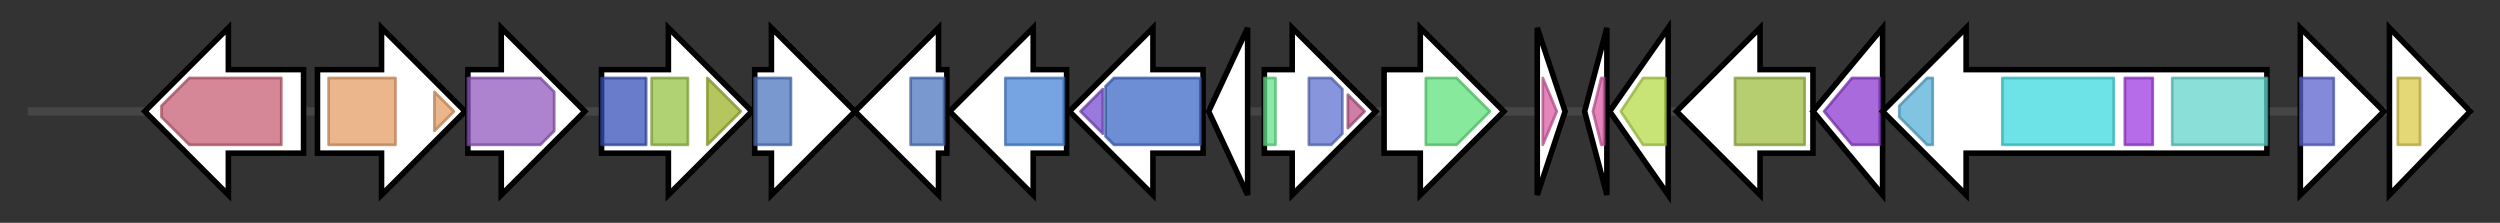<svg version="1.1" baseProfile="full" xmlns="http://www.w3.org/2000/svg" width="897.7" height="80">
	<rect width="100%" height="100%" fill="#333333" stroke="none"/>
	<g>
		<line x1="10" y1="40.0" x2="887.7" y2="40.0" style="stroke:rgb(70,70,70); stroke-width:3 "/>
		<g>
			<title> (ctg361_49)</title>
			<polygon class=" (ctg361_49)" points="109,25 82,25 82,10 52,40 82,70 82,55 109,55" fill="rgb(255,255,255)" fill-opacity="1.0" stroke="rgb(0,0,0)" stroke-width="2"  />
			<g>
				<title>SBP_bac_5 (PF00496)
"Bacterial extracellular solute-binding proteins, family 5 Middle"</title>
				<polygon class="PF00496" points="58,38 68,28 101,28 101,52 68,52 58,42" stroke-linejoin="round" width="43" height="24" fill="rgb(199,94,116)" stroke="rgb(159,75,92)" stroke-width="1" opacity="0.75" />
			</g>
		</g>
		<g>
			<title> (ctg361_50)</title>
			<polygon class=" (ctg361_50)" points="114,25 137,25 137,10 167,40 137,70 137,55 114,55" fill="rgb(255,255,255)" fill-opacity="1.0" stroke="rgb(0,0,0)" stroke-width="2"  />
			<g>
				<title>Amidohydro_3 (PF07969)
"Amidohydrolase family"</title>
				<rect class="PF07969" x="118" y="28" stroke-linejoin="round" width="24" height="24" fill="rgb(228,157,101)" stroke="rgb(182,125,80)" stroke-width="1" opacity="0.75" />
			</g>
			<g>
				<title>Amidohydro_3 (PF07969)
"Amidohydrolase family"</title>
				<polygon class="PF07969" points="156,33 163,40 156,47" stroke-linejoin="round" width="9" height="24" fill="rgb(228,157,101)" stroke="rgb(182,125,80)" stroke-width="1" opacity="0.75" />
			</g>
		</g>
		<g>
			<title> (ctg361_51)</title>
			<polygon class=" (ctg361_51)" points="168,25 180,25 180,10 210,40 180,70 180,55 168,55" fill="rgb(255,255,255)" fill-opacity="1.0" stroke="rgb(0,0,0)" stroke-width="2"  />
			<g>
				<title>ANKH (PF07260)
"Progressive ankylosis protein (ANKH)"</title>
				<polygon class="PF07260" points="168,28 194,28 199,33 199,47 194,52 168,52" stroke-linejoin="round" width="31" height="24" fill="rgb(146,88,189)" stroke="rgb(116,70,151)" stroke-width="1" opacity="0.75" />
			</g>
		</g>
		<g>
			<title> (ctg361_52)</title>
			<polygon class=" (ctg361_52)" points="216,25 240,25 240,10 270,40 240,70 240,55 216,55" fill="rgb(255,255,255)" fill-opacity="1.0" stroke="rgb(0,0,0)" stroke-width="2"  />
			<g>
				<title>TPP_enzyme_N (PF02776)
"Thiamine pyrophosphate enzyme, N-terminal TPP binding domain"</title>
				<rect class="PF02776" x="216" y="28" stroke-linejoin="round" width="16" height="24" fill="rgb(55,81,185)" stroke="rgb(44,64,148)" stroke-width="1" opacity="0.75" />
			</g>
			<g>
				<title>TPP_enzyme_M (PF00205)
"Thiamine pyrophosphate enzyme, central domain"</title>
				<rect class="PF00205" x="234" y="28" stroke-linejoin="round" width="13" height="24" fill="rgb(149,194,69)" stroke="rgb(119,155,55)" stroke-width="1" opacity="0.75" />
			</g>
			<g>
				<title>TPP_enzyme_C (PF02775)
"Thiamine pyrophosphate enzyme, C-terminal TPP binding domain"</title>
				<polygon class="PF02775" points="254,28 254,28 266,40 254,52 254,52" stroke-linejoin="round" width="14" height="24" fill="rgb(156,179,45)" stroke="rgb(124,143,36)" stroke-width="1" opacity="0.75" />
			</g>
		</g>
		<g>
			<title> (ctg361_53)</title>
			<polygon class=" (ctg361_53)" points="271,25 277,25 277,10 307,40 277,70 277,55 271,55" fill="rgb(255,255,255)" fill-opacity="1.0" stroke="rgb(0,0,0)" stroke-width="2"  />
			<g>
				<title>GFO_IDH_MocA (PF01408)
"Oxidoreductase family, NAD-binding Rossmann fold"</title>
				<rect class="PF01408" x="271" y="28" stroke-linejoin="round" width="13" height="24" fill="rgb(76,117,190)" stroke="rgb(60,93,152)" stroke-width="1" opacity="0.75" />
			</g>
		</g>
		<g>
			<title> (ctg361_54)</title>
			<polygon class=" (ctg361_54)" points="340,25 337,25 337,10 307,40 337,70 337,55 340,55" fill="rgb(255,255,255)" fill-opacity="1.0" stroke="rgb(0,0,0)" stroke-width="2"  />
			<g>
				<title>GFO_IDH_MocA (PF01408)
"Oxidoreductase family, NAD-binding Rossmann fold"</title>
				<rect class="PF01408" x="327" y="28" stroke-linejoin="round" width="12" height="24" fill="rgb(76,117,190)" stroke="rgb(60,93,152)" stroke-width="1" opacity="0.75" />
			</g>
		</g>
		<g>
			<title> (ctg361_55)</title>
			<polygon class=" (ctg361_55)" points="383,25 371,25 371,10 341,40 371,70 371,55 383,55" fill="rgb(255,255,255)" fill-opacity="1.0" stroke="rgb(0,0,0)" stroke-width="2"  />
			<g>
				<title>PhyH (PF05721)
"Phytanoyl-CoA dioxygenase (PhyH)"</title>
				<rect class="PF05721" x="361" y="28" stroke-linejoin="round" width="21" height="24" fill="rgb(72,132,214)" stroke="rgb(57,105,171)" stroke-width="1" opacity="0.75" />
			</g>
		</g>
		<g>
			<title> (ctg361_56)</title>
			<polygon class=" (ctg361_56)" points="432,25 414,25 414,10 384,40 414,70 414,55 432,55" fill="rgb(255,255,255)" fill-opacity="1.0" stroke="rgb(0,0,0)" stroke-width="2"  />
			<g>
				<title>DUF4976 (PF16347)
"Domain of unknown function (DUF4976)"</title>
				<polygon class="PF16347" points="388,40 396,32 396,48" stroke-linejoin="round" width="9" height="24" fill="rgb(122,75,207)" stroke="rgb(97,60,165)" stroke-width="1" opacity="0.75" />
			</g>
			<g>
				<title>Sulfatase (PF00884)
"Sulfatase"</title>
				<polygon class="PF00884" points="397,31 400,28 431,28 431,52 400,52 397,49" stroke-linejoin="round" width="34" height="24" fill="rgb(61,103,198)" stroke="rgb(48,82,158)" stroke-width="1" opacity="0.75" />
			</g>
		</g>
		<g>
			<title> (ctg361_57)</title>
			<polygon class=" (ctg361_57)" points="434,40 448,10 448,70" fill="rgb(255,255,255)" fill-opacity="1.0" stroke="rgb(0,0,0)" stroke-width="2"  />
		</g>
		<g>
			<title> (ctg361_58)</title>
			<polygon class=" (ctg361_58)" points="454,25 464,25 464,10 494,40 464,70 464,55 454,55" fill="rgb(255,255,255)" fill-opacity="1.0" stroke="rgb(0,0,0)" stroke-width="2"  />
			<g>
				<title>HTH_OrfB_IS605 (PF12323)
"Helix-turn-helix domain"</title>
				<rect class="PF12323" x="454" y="28" stroke-linejoin="round" width="4" height="24" fill="rgb(102,226,140)" stroke="rgb(81,180,112)" stroke-width="1" opacity="0.75" />
			</g>
			<g>
				<title>OrfB_IS605 (PF01385)
"Probable transposase"</title>
				<polygon class="PF01385" points="470,28 478,28 482,32 482,48 478,52 470,52" stroke-linejoin="round" width="12" height="24" fill="rgb(95,115,208)" stroke="rgb(76,92,166)" stroke-width="1" opacity="0.75" />
			</g>
			<g>
				<title>OrfB_Zn_ribbon (PF07282)
"Putative transposase DNA-binding domain"</title>
				<polygon class="PF07282" points="484,34 490,40 490,40 484,46" stroke-linejoin="round" width="6" height="24" fill="rgb(188,84,136)" stroke="rgb(150,67,108)" stroke-width="1" opacity="0.75" />
			</g>
		</g>
		<g>
			<title> (ctg361_59)</title>
			<polygon class=" (ctg361_59)" points="497,25 510,25 510,10 540,40 510,70 510,55 497,55" fill="rgb(255,255,255)" fill-opacity="1.0" stroke="rgb(0,0,0)" stroke-width="2"  />
			<g>
				<title>Amidohydro_2 (PF04909)
"Amidohydrolase"</title>
				<polygon class="PF04909" points="512,28 523,28 535,40 523,52 512,52" stroke-linejoin="round" width="24" height="24" fill="rgb(95,225,123)" stroke="rgb(76,180,98)" stroke-width="1" opacity="0.75" />
			</g>
		</g>
		<g>
			<title> (ctg361_60)</title>
			<polygon class=" (ctg361_60)" points="552,10 562,40 552,70" fill="rgb(255,255,255)" fill-opacity="1.0" stroke="rgb(0,0,0)" stroke-width="2"  />
			<g>
				<title>UPF0175 (PF03683)
"Uncharacterised protein family (UPF0175)"</title>
				<polygon class="PF03683" points="554,28 554,28 559,40 554,52 554,52" stroke-linejoin="round" width="6" height="24" fill="rgb(219,93,167)" stroke="rgb(175,74,133)" stroke-width="1" opacity="0.75" />
			</g>
		</g>
		<g>
			<title> (ctg361_61)</title>
			<polygon class=" (ctg361_61)" points="569,40 577,10 577,70" fill="rgb(255,255,255)" fill-opacity="1.0" stroke="rgb(0,0,0)" stroke-width="2"  />
			<g>
				<title>UPF0175 (PF03683)
"Uncharacterised protein family (UPF0175)"</title>
				<polygon class="PF03683" points="572,40 575,28 576,28 576,52 575,52" stroke-linejoin="round" width="7" height="24" fill="rgb(219,93,167)" stroke="rgb(175,74,133)" stroke-width="1" opacity="0.75" />
			</g>
		</g>
		<g>
			<title> (ctg361_62)</title>
			<polygon class=" (ctg361_62)" points="578,40 599,10 599,70" fill="rgb(255,255,255)" fill-opacity="1.0" stroke="rgb(0,0,0)" stroke-width="2"  />
			<g>
				<title>adh_short (PF00106)
"short chain dehydrogenase"</title>
				<polygon class="PF00106" points="582,40 590,28 598,28 598,52 590,52 582,40" stroke-linejoin="round" width="16" height="24" fill="rgb(182,219,73)" stroke="rgb(145,175,58)" stroke-width="1" opacity="0.75" />
			</g>
		</g>
		<g>
			<title> (ctg361_63)</title>
			<polygon class=" (ctg361_63)" points="651,25 632,25 632,10 602,40 632,70 632,55 651,55" fill="rgb(255,255,255)" fill-opacity="1.0" stroke="rgb(0,0,0)" stroke-width="2"  />
			<g>
				<title>Oxidored_FMN (PF00724)
"NADH:flavin oxidoreductase / NADH oxidase family"</title>
				<rect class="PF00724" x="623" y="28" stroke-linejoin="round" width="25" height="24" fill="rgb(157,188,65)" stroke="rgb(125,150,52)" stroke-width="1" opacity="0.75" />
			</g>
		</g>
		<g>
			<title> (ctg361_64)</title>
			<polygon class=" (ctg361_64)" points="651,40 676,10 676,70" fill="rgb(255,255,255)" fill-opacity="1.0" stroke="rgb(0,0,0)" stroke-width="2"  />
			<g>
				<title>LGT (PF01790)
"Prolipoprotein diacylglyceryl transferase"</title>
				<polygon class="PF01790" points="655,40 665,28 675,28 675,52 665,52" stroke-linejoin="round" width="24" height="24" fill="rgb(140,56,206)" stroke="rgb(112,44,164)" stroke-width="1" opacity="0.75" />
			</g>
		</g>
		<g>
			<title> (ctg361_65)</title>
			<polygon class=" (ctg361_65)" points="814,25 706,25 706,10 676,40 706,70 706,55 814,55" fill="rgb(255,255,255)" fill-opacity="1.0" stroke="rgb(0,0,0)" stroke-width="2"  />
			<g>
				<title>Acyltransferase (PF01553)
"Acyltransferase"</title>
				<polygon class="PF01553" points="682,38 692,28 694,28 694,52 692,52 682,42" stroke-linejoin="round" width="12" height="24" fill="rgb(87,176,216)" stroke="rgb(69,140,172)" stroke-width="1" opacity="0.75" />
			</g>
			<g>
				<title>AMP-binding (PF00501)
"AMP-binding enzyme"</title>
				<rect class="PF00501" x="719" y="28" stroke-linejoin="round" width="40" height="24" fill="rgb(60,217,223)" stroke="rgb(48,173,178)" stroke-width="1" opacity="0.75" />
			</g>
			<g>
				<title>Sterile (PF03015)
"Male sterility protein"</title>
				<rect class="PF03015" x="763" y="28" stroke-linejoin="round" width="10" height="24" fill="rgb(157,58,225)" stroke="rgb(125,46,180)" stroke-width="1" opacity="0.75" />
			</g>
			<g>
				<title>NAD_binding_4 (PF07993)
"Male sterility protein"</title>
				<rect class="PF07993" x="780" y="28" stroke-linejoin="round" width="34" height="24" fill="rgb(100,212,204)" stroke="rgb(80,169,163)" stroke-width="1" opacity="0.75" />
			</g>
		</g>
		<g>
			<title> (ctg361_66)</title>
			<polygon class=" (ctg361_66)" points="826,25 826,25 826,10 856,40 826,70 826,55 826,55" fill="rgb(255,255,255)" fill-opacity="1.0" stroke="rgb(0,0,0)" stroke-width="2"  />
			<g>
				<title>DAGK_cat (PF00781)
"Diacylglycerol kinase catalytic domain"</title>
				<rect class="PF00781" x="826" y="28" stroke-linejoin="round" width="12" height="24" fill="rgb(92,98,205)" stroke="rgb(73,78,164)" stroke-width="1" opacity="0.75" />
			</g>
		</g>
		<g>
			<title> (ctg361_67)</title>
			<polygon class=" (ctg361_67)" points="858,10 887,40 858,70" fill="rgb(255,255,255)" fill-opacity="1.0" stroke="rgb(0,0,0)" stroke-width="2"  />
			<g>
				<title>MlaD (PF02470)
"MlaD protein"</title>
				<rect class="PF02470" x="861" y="28" stroke-linejoin="round" width="8" height="24" fill="rgb(219,201,73)" stroke="rgb(175,160,58)" stroke-width="1" opacity="0.75" />
			</g>
		</g>
	</g>
</svg>
